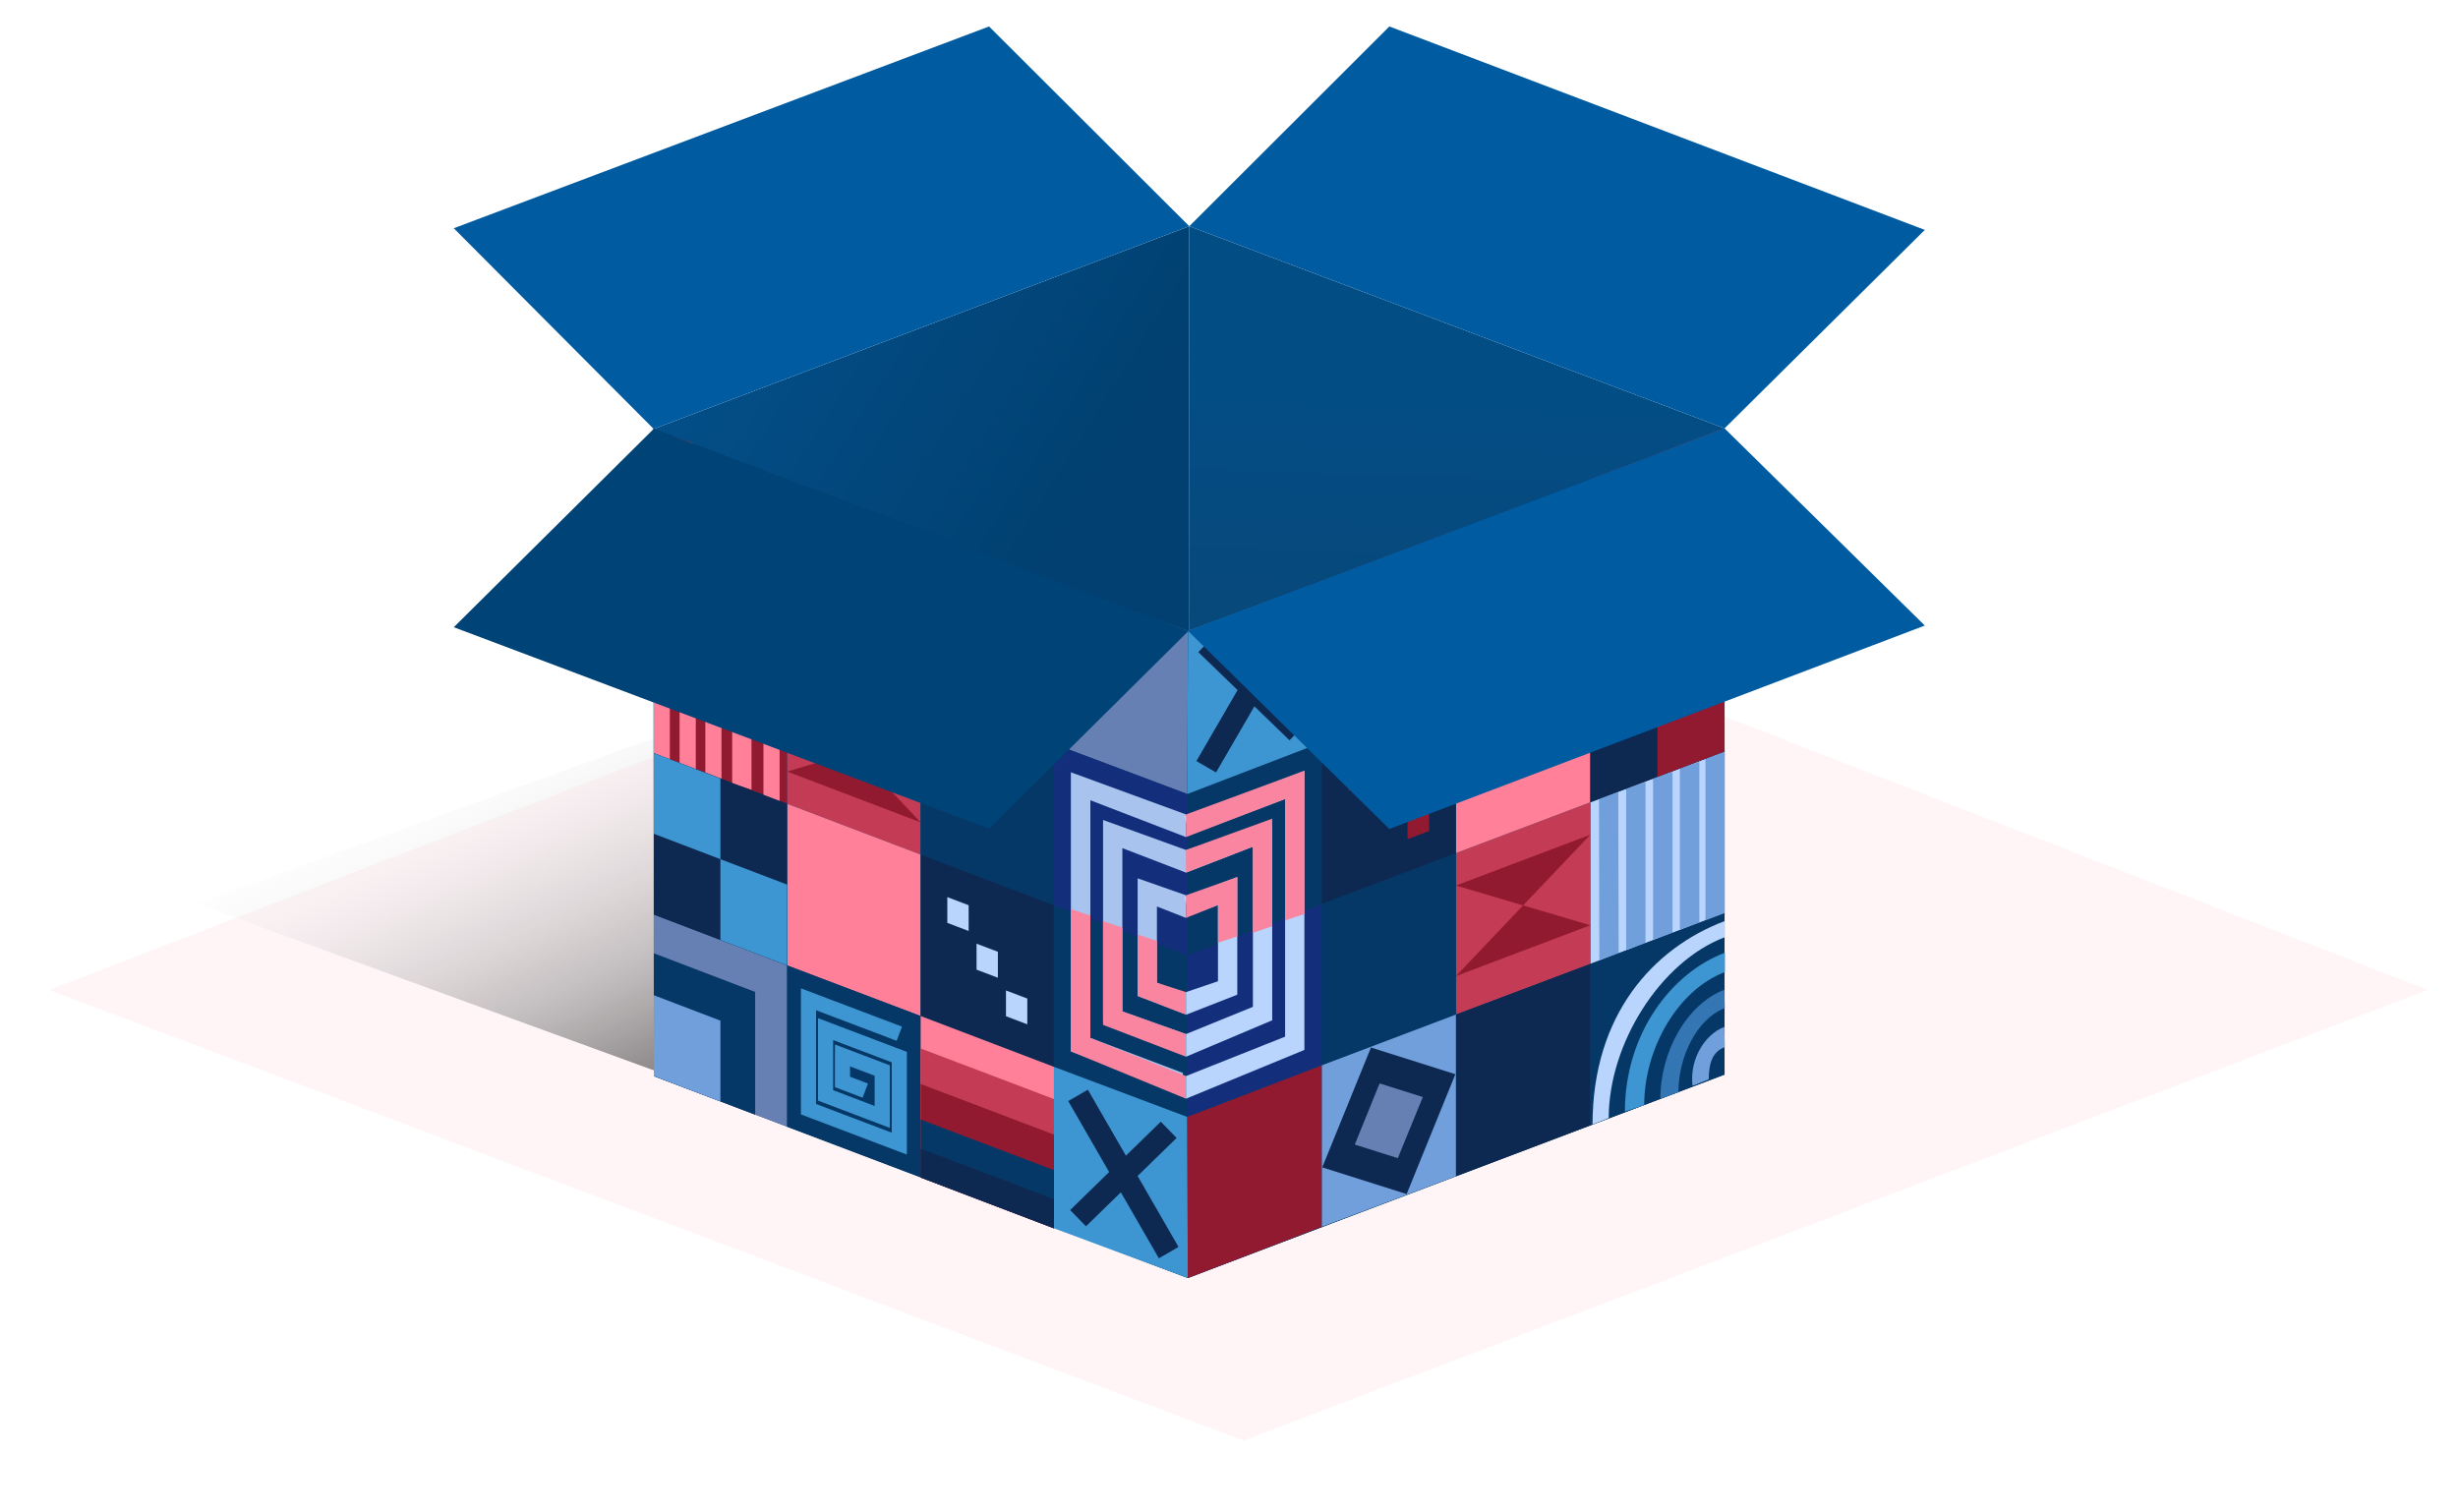 <svg width="650" height="400" viewBox="0 0 650 400" fill="none" xmlns="http://www.w3.org/2000/svg">
<g filter="url(#filter0_d)">
<path d="M326.805 379L640 259.805L326.805 138L11 259.805L326.805 379Z" fill="#FFF5F7"/>
</g>
<g filter="url(#filter1_f)">
<path d="M336.941 224.557L177.517 284.761L52 238.983L210.536 181.557L336.941 224.557Z" fill="url(#paint0_linear)"/>
</g>
<path d="M314.16 338L172.904 284.586L172.855 113.438L314.16 166.852V338Z" fill="#053866"/>
<path d="M455.756 284.197L314.354 230.539L314.5 59.83L456.048 113.292L455.756 284.197Z" fill="url(#paint1_linear)"/>
<path d="M314.111 338L455.999 284.002L456.048 113.292L314.16 166.852L314.111 338Z" fill="#054270"/>
<path d="M172.904 284.586L314.403 230.199L314.5 59.83L172.855 113.438L172.904 284.586Z" fill="url(#paint2_linear)"/>
<path d="M314.111 338L172.904 284.586L172.855 113.438L314.16 166.852L314.111 338Z" fill="#053866"/>
<path d="M208.157 169.871L172.904 156.432L172.855 113.438L208.157 127.169V169.871Z" fill="#053866"/>
<path d="M182.289 154.777C179.077 154.858 175.883 154.278 172.904 153.073L172.807 148.496C180.052 151.271 187.005 150.735 192.354 147.035C198.724 142.653 202.76 135.398 202.76 124.881L207.039 126.585C207.039 138.563 203.489 145.282 195.952 150.492C191.907 153.212 187.161 154.701 182.289 154.777Z" fill="#FF8098"/>
<path d="M243.459 183.309L208.157 169.871V127.169L243.459 140.608V183.309Z" fill="#0E2951"/>
<path d="M278.712 196.748L243.459 183.309V140.608L278.712 153.998V196.748Z" fill="#FF8098"/>
<path d="M313.965 209.992L278.712 196.748V153.998L314.16 166.852L313.965 209.992Z" fill="#6780B3"/>
<path d="M208.157 212.573L172.904 199.183V156.432L208.157 169.871V212.573Z" fill="#911A31"/>
<path d="M243.459 226.012L208.157 212.573V169.871L243.459 183.31V226.012Z" fill="#C43B55"/>
<path d="M278.712 239.45L243.459 226.011V183.31L278.712 196.748V239.45Z" fill="#053866"/>
<path d="M313.966 252.694L278.713 239.45V196.748L313.966 209.992V252.694Z" fill="#132F7C"/>
<path d="M243.459 268.713L208.157 255.323V212.573L243.459 226.012V268.713Z" fill="#FF8098"/>
<path d="M278.712 282.152L243.459 268.714V226.012L278.712 239.45V282.152Z" fill="#0E2951"/>
<path d="M313.965 295.396L278.712 282.152V239.45L313.965 252.694V295.396Z" fill="#053866"/>
<path d="M208.157 298.025L172.904 284.586V241.885L208.157 255.323V298.025Z" fill="#6780B3"/>
<path d="M243.459 311.415L208.157 298.025V255.323L243.459 268.713V311.415Z" fill="#053866"/>
<path d="M278.712 324.853L243.459 311.415V268.713L278.712 282.152V324.853Z" fill="#FF8098"/>
<path d="M314.111 338L278.712 324.854V282.152L313.965 295.396L314.111 338Z" fill="#3D95D1"/>
<path d="M180.101 145.915C177.63 145.952 175.179 145.471 172.904 144.503V139.39C177.961 141.338 184.234 140.656 187.346 138.611C192.549 135.154 195.077 129.798 195.077 122.349L199.356 124.053C199.356 133.207 196.098 138.806 190.263 142.847C187.255 144.856 183.717 145.924 180.101 145.915Z" fill="#D6516B"/>
<path d="M177.572 136.031C175.973 136.062 174.384 135.764 172.904 135.154V130.042C175.919 131.21 180.587 130.918 183.164 128.338C185.839 125.66 186.568 123.469 186.568 118.94L190.847 120.644C190.847 126.877 188.707 131.113 184.672 133.888C182.571 135.294 180.099 136.04 177.572 136.031Z" fill="#C43B55"/>
<path d="M175.238 126.146C174.435 126.215 173.628 126.063 172.904 125.708V120.596C173.682 120.888 176.211 121.083 177.183 120.596C178.885 119.719 178.885 118.015 178.059 115.483L183.164 117.187C183.164 120.742 181.9 123.225 179.517 124.88C178.24 125.701 176.756 126.14 175.238 126.146Z" fill="#A62E41"/>
<path d="M313.09 289.407L283.186 278.062V204.247L313.625 215.397V221.386L288.34 211.648V274.507L312.798 283.759L313.09 289.407Z" fill="#A7C3EE"/>
<path d="M313.625 290.575L283.186 278.062V240.424L288.34 242.128V274.507L313.625 284.586V290.575Z" fill="#F985A0"/>
<path d="M313.09 278.305L291.695 270.174V216.857L313.625 224.794V230.783L296.801 224.307V267.496L313.625 273.485L313.09 278.305Z" fill="#A7C3EE"/>
<path d="M313.089 268.08L300.836 263.406V232.293L313.624 236.772V242.761L305.942 239.742V259.9L313.624 263.26L313.089 268.08Z" fill="#A7C3EE"/>
<path d="M313.624 268.372L300.836 263.406V247.143L305.942 248.847V259.9L313.624 262.384V268.372Z" fill="#F985A0"/>
<path d="M313.625 279.474L291.695 271.05V243.637L296.801 245.341V267.496L313.625 273.485V279.474Z" fill="#F985A0"/>
<path d="M199.697 294.811L172.904 284.586V252.11L199.697 262.335V294.811Z" fill="#053866"/>
<path d="M190.507 291.306L172.904 284.586V263.211L190.507 269.931V291.306Z" fill="#709FDC"/>
<path d="M278.566 169.627L265.777 191.635L243.604 167.68L256.393 145.671L278.566 169.627Z" fill="#C43B55"/>
<path d="M270.008 169.14L263.444 180.388L252.163 168.167L258.679 156.968L270.008 169.14Z" fill="#911A31"/>
<path d="M278.712 324.854L243.459 311.415V277.283L278.712 290.673V324.854Z" fill="#C43B55"/>
<path d="M278.712 324.854L243.459 311.415V286.68L278.712 300.07V324.854Z" fill="#911A31"/>
<path d="M278.712 324.854L243.459 311.415V296.078L278.712 309.467V324.854Z" fill="#053866"/>
<path d="M278.712 324.853L243.459 311.415V303.77L278.712 317.16V324.853Z" fill="#0E2951"/>
<path d="M208.157 180.096L243.459 193.534L208.157 204.052L243.459 217.49L208.157 180.096Z" fill="#911A31"/>
<path d="M177.135 200.887L172.904 199.183V156.481L177.135 158.185V200.887Z" fill="#FF8098"/>
<path d="M183.991 203.468L179.712 201.763V159.013L183.991 160.766V203.468Z" fill="#FF8098"/>
<path d="M206.163 211.988L201.884 210.284V167.582L206.163 169.286V211.988Z" fill="#FF8098"/>
<path d="M198.724 208.872L193.618 207.168V164.466L198.724 166.17V208.872Z" fill="#FF8098"/>
<path d="M190.799 205.999L186.52 204.295V161.593L190.799 163.297V205.999Z" fill="#FF8098"/>
<path d="M208.157 255.323L172.904 241.885V199.183L208.157 212.573V255.323Z" fill="#0E2951"/>
<path d="M208.157 255.323L190.506 248.604V227.229L208.157 233.948V255.323Z" fill="#3D95D1"/>
<path d="M190.507 227.229L172.904 220.509V199.183L190.507 205.902V227.229Z" fill="#3D95D1"/>
<path d="M228.822 288.433L222.793 286.145V279.133L233.296 283.126V295.396L218.319 289.699V272.17L237.818 279.571V302.456L213.797 293.351V264.282L237.818 273.388" stroke="#3D95D1" stroke-width="4" stroke-miterlimit="10"/>
<path d="M285.082 322.176L309.054 298.804" stroke="#0E2951" stroke-width="6" stroke-miterlimit="10"/>
<path d="M309.054 331.281L285.082 289.699" stroke="#0E2951" stroke-width="6" stroke-miterlimit="10"/>
<path d="M256.149 246.218L250.509 244.076V237.259L256.149 239.401V246.218Z" fill="#B9D5FD"/>
<path d="M263.882 258.586L258.241 256.443V249.578L263.882 251.72V258.586Z" fill="#B9D5FD"/>
<path d="M271.662 270.904L266.021 268.762V261.945L271.662 264.088V270.904Z" fill="#B9D5FD"/>
<path d="M314.16 166.852L456.048 113.292V284.197L314.111 338L314.16 166.852Z" fill="#053866"/>
<path d="M420.551 212.183L456.047 198.744V241.495L420.551 254.933V212.183Z" fill="#B9D5FD"/>
<path d="M385.006 225.622L420.551 212.183V254.934L385.006 268.324V225.622Z" fill="#C43B55"/>
<path d="M349.51 239.06L385.006 225.622V268.323L349.51 281.762V239.06Z" fill="#053866"/>
<path d="M313.965 252.694L349.51 239.06V281.762L313.965 295.396V252.694Z" fill="#132F7C"/>
<path d="M385.006 182.92L420.551 169.481V212.183L385.006 225.622V182.92Z" fill="#FF8098"/>
<path d="M349.51 196.359L385.006 182.92V225.622L349.51 239.06V196.359Z" fill="#0E2951"/>
<path d="M313.965 209.992L349.51 196.358V239.06L313.965 252.694V209.992Z" fill="#053866"/>
<path d="M385.006 268.323L420.551 254.933V297.635L385.006 311.074V268.323Z" fill="#0E2951"/>
<path d="M349.51 281.762L385.006 268.323V311.074L349.51 324.464V281.762Z" fill="#709FDC"/>
<path d="M313.965 295.395L349.51 281.762V324.464L314.111 338L313.965 295.395Z" fill="#911A31"/>
<path d="M420.551 126.779L456.047 113.292V156.043L420.551 169.481V126.779Z" fill="#C43B55"/>
<path d="M385.006 140.218L420.551 126.779V169.481L385.006 182.92V140.218Z" fill="#053866"/>
<path d="M349.51 153.657L385.006 140.218V182.92L349.51 196.358V153.657Z" fill="#FF8098"/>
<path d="M314.159 166.852L349.51 153.657V196.358L313.965 209.992L314.159 166.852Z" fill="#3D95D1"/>
<path d="M313.625 290.575V284.586L339.834 274.166V211.307L314.889 220.704L313.09 215.932L344.939 203.857V277.672L313.625 290.575Z" fill="#B9D5FD"/>
<path d="M344.939 241.738L339.834 243.442V211.307L313.625 221.386V215.397L344.939 203.857V241.738Z" fill="#F985A0"/>
<path d="M313.625 279.474V273.485L331.324 266.279V223.918L313.625 230.783V224.794L336.43 218.221V269.833L313.625 279.474Z" fill="#B9D5FD"/>
<path d="M313.625 268.372V262.383L322.085 259.51V239.352L314.889 242.079L313.09 237.307L327.191 231.951V263.065L313.625 268.372Z" fill="#B9D5FD"/>
<path d="M327.191 247.63L322.086 249.334V239.352L313.625 242.761V236.772L327.191 231.951V247.63Z" fill="#F985A0"/>
<path d="M336.43 244.952L331.324 246.705V223.917L313.625 230.783V224.794L336.43 216.516V244.952Z" fill="#F985A0"/>
<path d="M438.299 120.06L456.047 113.292V134.716L438.299 141.435V120.06Z" fill="#FF8098"/>
<path d="M349.656 308.737L362.542 277.039L384.861 284.099L371.975 315.797L349.656 308.737Z" fill="#0E2951"/>
<path d="M358.263 302.699L364.827 286.534L376.254 290.137L369.641 306.302L358.263 302.699Z" fill="#6780B3"/>
<path d="M349.51 153.657L385.006 140.218V174.399L349.51 187.789V153.657Z" fill="#C43B55"/>
<path d="M349.51 153.657L385.006 140.218V165.002L349.51 178.392V153.657Z" fill="#911A31"/>
<path d="M349.51 153.657L385.006 140.218V155.604L349.51 168.994V153.657Z" fill="#053866"/>
<path d="M349.51 153.657L385.006 140.218V147.911L349.51 161.35V153.657Z" fill="#0E2951"/>
<path d="M420.551 244.708L385.006 258.147L420.551 220.753L385.006 234.191" fill="#911A31"/>
<path d="M456.096 241.885L450.99 243.589V200.059L456.096 198.306V241.885Z" fill="#709FDC"/>
<path d="M449.386 244.124L444.231 245.828V203.127L449.386 201.422V244.124Z" fill="#709FDC"/>
<path d="M428.04 252.158L422.934 253.862L422.837 211.16L427.943 209.456L428.04 252.158Z" fill="#709FDC"/>
<path d="M435.139 249.48L430.033 251.184V208.482L435.139 206.778V249.48Z" fill="#709FDC"/>
<path d="M442.286 246.802L437.132 248.506V205.805L442.286 204.1V246.802Z" fill="#709FDC"/>
<path d="M420.551 169.481L456.047 156.043V198.744L420.551 212.183V169.481Z" fill="#0E2951"/>
<path d="M420.551 254.934L456.047 241.495V284.197L420.551 297.635V254.934Z" fill="#053866"/>
<path d="M420.551 169.481L438.299 162.762V184.137L420.551 190.857V169.481Z" fill="#911A31"/>
<path d="M425.414 295.688L421.135 297.392C421.135 268.372 437.181 250.746 456.096 243.589V247.874C439.029 254.349 425.414 276.065 425.414 295.688Z" fill="#B9D5FD"/>
<path d="M434.798 292.279L429.692 293.984C429.692 273.485 441.897 257.319 456.144 251.963V257.076C443.696 261.799 434.798 277.234 434.798 292.279Z" fill="#3D95D1"/>
<path d="M443.842 288.871L439.077 290.575C439.077 277.769 446.322 265.451 455.999 261.75L456.096 266.619C448.559 269.541 443.842 279.668 443.842 288.871Z" fill="#3376B3"/>
<path d="M451.866 285.463L447.587 287.167C446.711 280.35 450.699 273.582 455.999 271.586L456.096 276.942C452.79 278.159 451.866 281.324 451.866 285.463Z" fill="#709FDC"/>
<path d="M399.74 152.099L405.769 149.81V156.773L395.217 160.766V148.544L410.34 142.848V160.376L390.695 167.777V144.893L414.862 135.739V164.807L390.695 173.961" stroke="#F985A0" stroke-width="4" stroke-miterlimit="10"/>
<path d="M343.092 161.204L318.974 202.786" stroke="#0E2951" stroke-width="6" stroke-miterlimit="10"/>
<path d="M318.974 170.309L343.092 193.632" stroke="#0E2951" stroke-width="6" stroke-miterlimit="10"/>
<path d="M372.218 215.104L377.907 212.962V219.779L372.218 221.921V215.104Z" fill="#911A31"/>
<path d="M364.438 208.628L370.078 206.486V213.351L364.438 215.494V208.628Z" fill="#911A31"/>
<path d="M356.609 202.201L362.298 200.059V206.876L356.609 209.018V202.201Z" fill="#911A31"/>
<path d="M429.061 123.566L456.047 113.292V145.817L429.061 155.994V123.566Z" fill="#053866"/>
<path d="M438.299 184.137L456.047 177.418V198.744L438.299 205.464V184.137Z" fill="#911A31"/>
<path d="M509 60.803L456.047 113.292L314.5 59.83L367.404 7L509 60.803Z" fill="#005BA0"/>
<path d="M314.257 166.901L261.547 219.195L120 165.878L172.855 113.438L314.257 166.901Z" fill="#004376"/>
<path d="M314.5 59.83L261.547 7L120 60.365L172.855 113.438L314.5 59.83Z" fill="#005BA0"/>
<path d="M509 165.44L456.047 113.292L314.159 166.852L367.404 219.243L509 165.44Z" fill="#005BA0"/>
<defs>
<filter id="filter0_d" x="9" y="136" width="637" height="249" filterUnits="userSpaceOnUse" color-interpolation-filters="sRGB">
<feFlood flood-opacity="0" result="BackgroundImageFix"/>
<feColorMatrix in="SourceAlpha" type="matrix" values="0 0 0 0 0 0 0 0 0 0 0 0 0 0 0 0 0 0 127 0"/>
<feOffset dx="2" dy="2"/>
<feGaussianBlur stdDeviation="2"/>
<feColorMatrix type="matrix" values="0 0 0 0 0 0 0 0 0 0 0 0 0 0 0 0 0 0 0.1 0"/>
<feBlend mode="normal" in2="BackgroundImageFix" result="effect1_dropShadow"/>
<feBlend mode="normal" in="SourceGraphic" in2="effect1_dropShadow" result="shape"/>
</filter>
<filter id="filter1_f" x="47" y="140" width="295.461" height="184.956" filterUnits="userSpaceOnUse" color-interpolation-filters="sRGB">
<feFlood flood-opacity="0" result="BackgroundImageFix"/>
<feBlend mode="normal" in="SourceGraphic" in2="BackgroundImageFix" result="shape"/>
<feGaussianBlur stdDeviation="2.5" result="effect1_foregroundBlur"/>
</filter>
<linearGradient id="paint0_linear" x1="328.5" y1="286.5" x2="255" y2="127" gradientUnits="userSpaceOnUse">
<stop offset="0.096"/>
<stop offset="0.978" stop-color="white" stop-opacity="0"/>
</linearGradient>
<linearGradient id="paint1_linear" x1="437.5" y1="107.5" x2="435.738" y2="162.212" gradientUnits="userSpaceOnUse">
<stop stop-color="#034D85"/>
<stop offset="1" stop-color="#07497B"/>
</linearGradient>
<linearGradient id="paint2_linear" x1="172.824" y1="105.736" x2="267.819" y2="165.352" gradientUnits="userSpaceOnUse">
<stop stop-color="#034F89"/>
<stop offset="1" stop-color="#014070"/>
</linearGradient>
</defs>
</svg>
